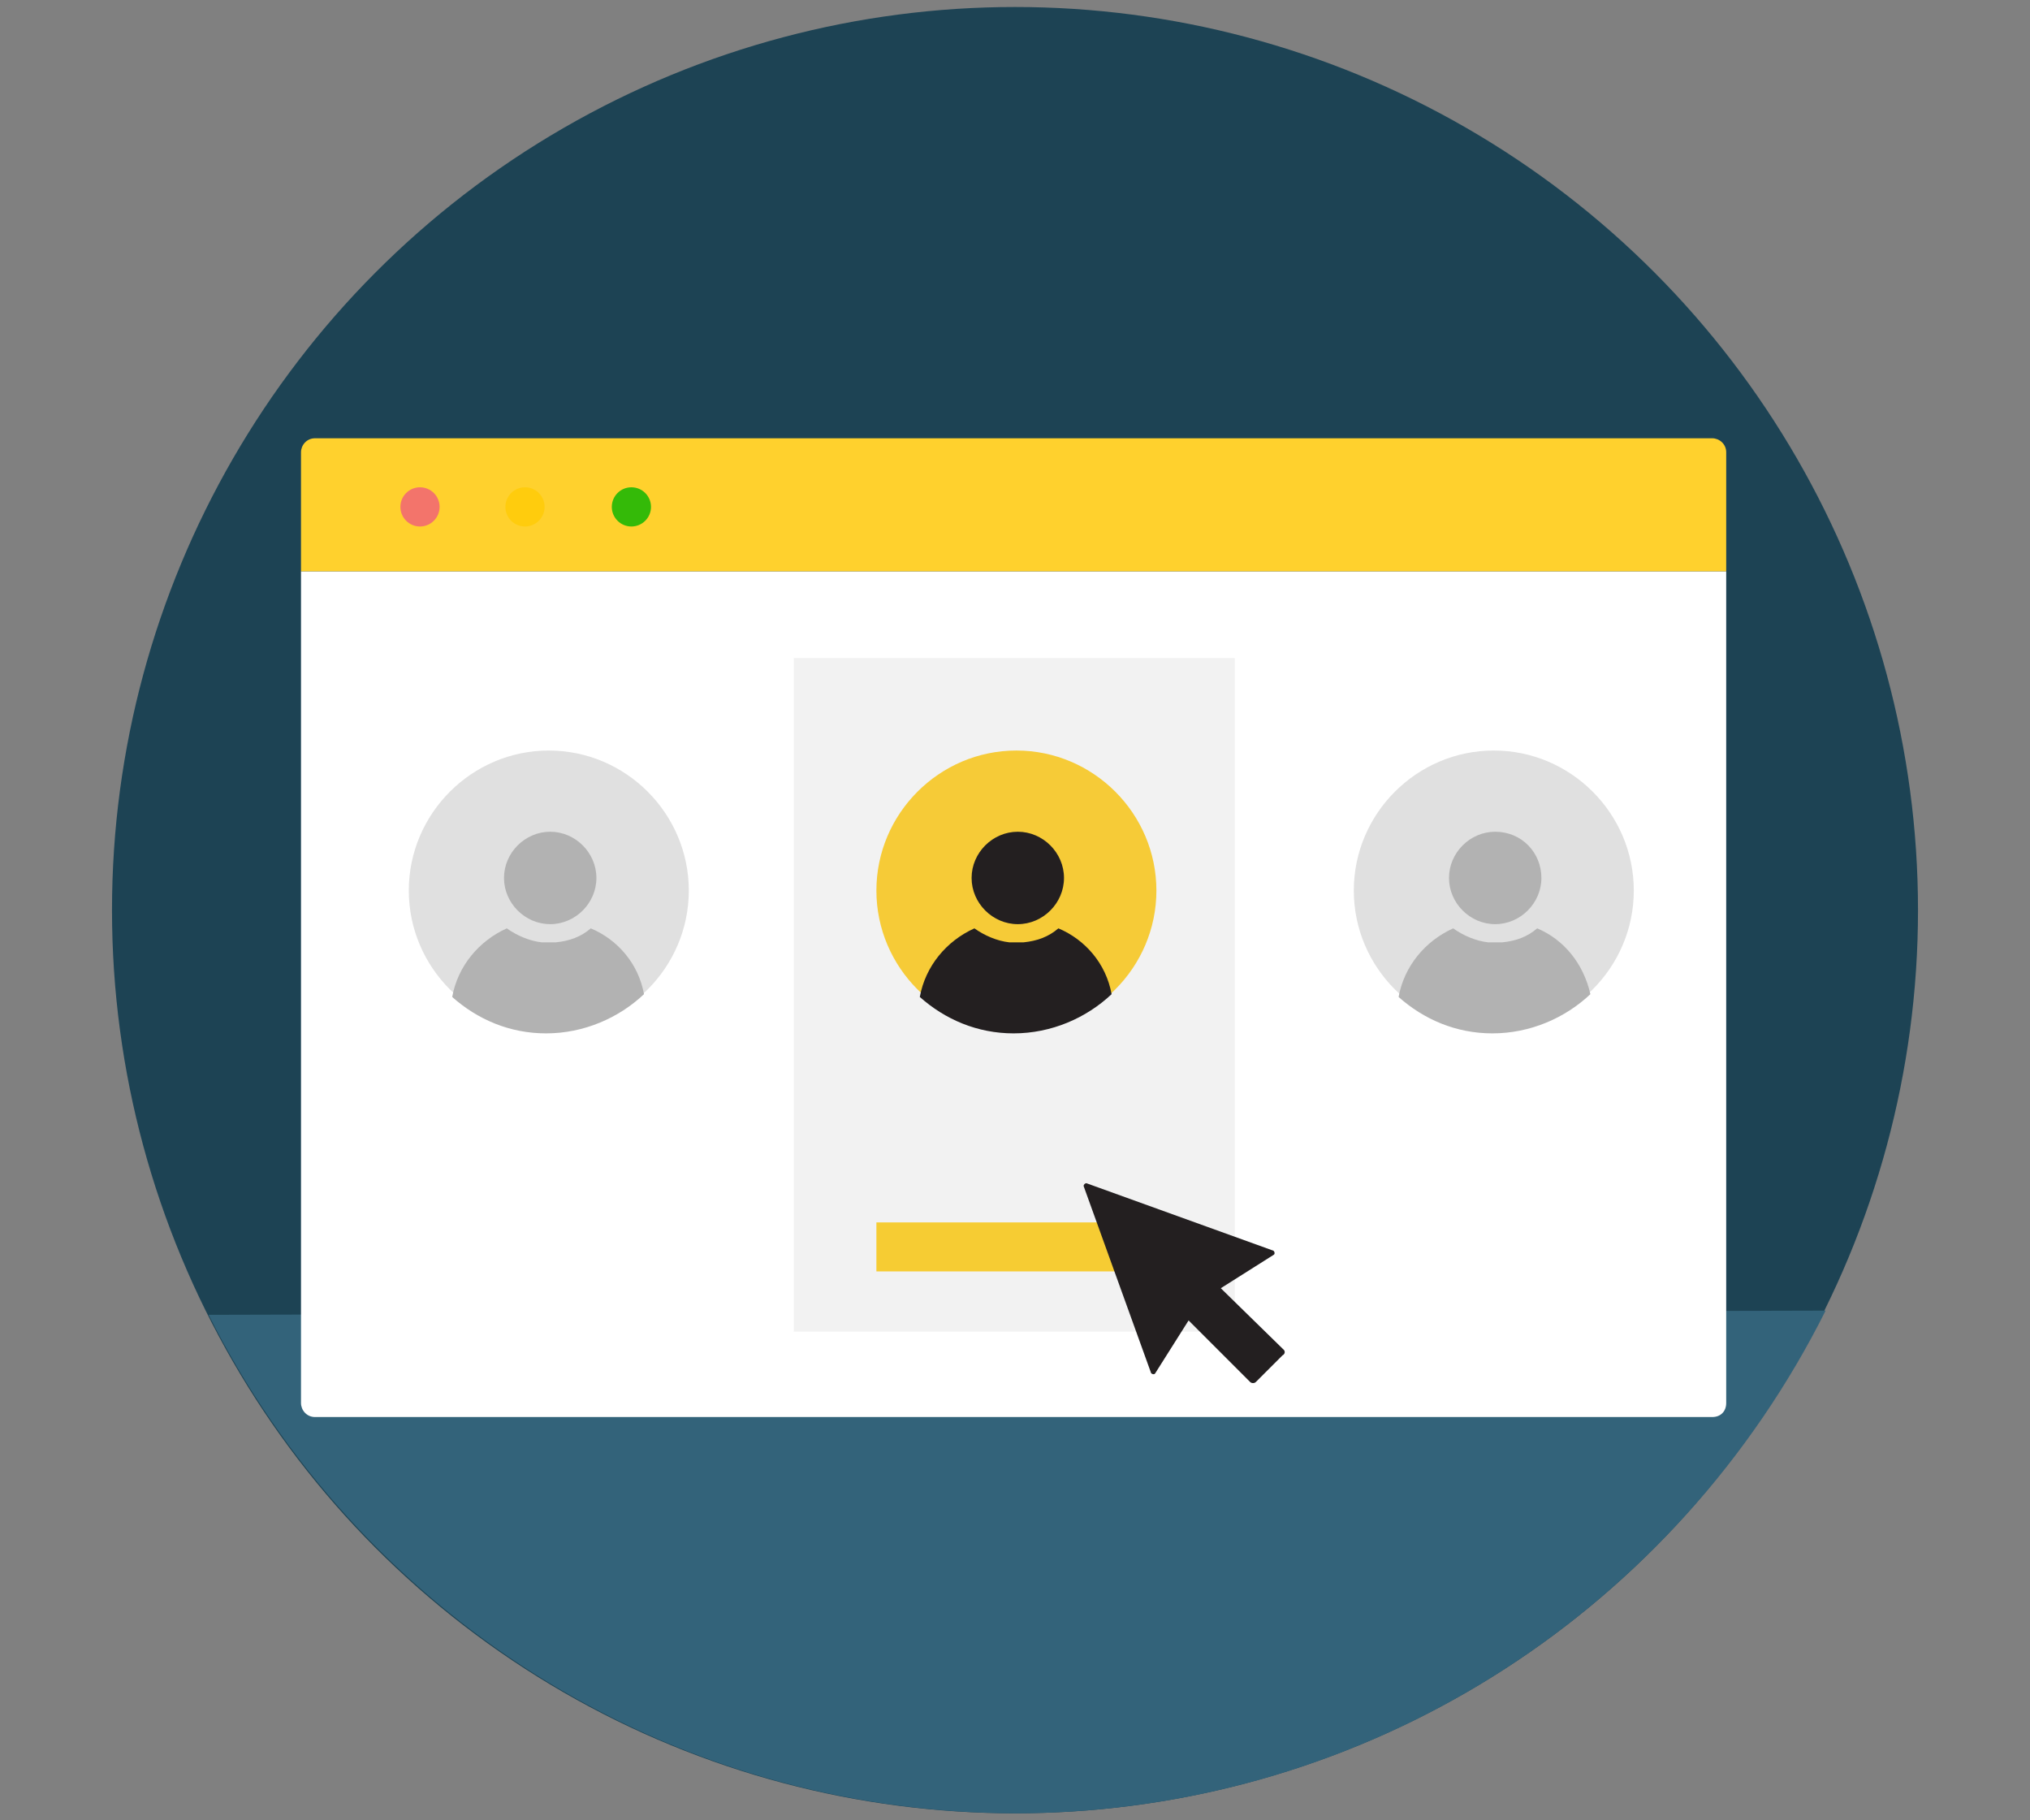 <?xml version="1.0" encoding="utf-8"?>
<!-- Generator: Adobe Illustrator 22.0.1, SVG Export Plug-In . SVG Version: 6.00 Build 0)  -->
<svg version="1.1" id="Layer_1" xmlns="http://www.w3.org/2000/svg" xmlns:xlink="http://www.w3.org/1999/xlink" x="0px" y="0px"
	 viewBox="0 0 145 130" style="enable-background:new 0 0 145 130;" xml:space="preserve">
<rect x="0" y="0" width="145" height="130" fill="#808080" stroke="none"/>
<style type="text/css">
	.st0{display:none;}
	.st1{display:inline;fill:#FFFFFF;}
	.st2{fill:#1D4354;}
	.st3{fill:#33637A;}
	.st4{fill:#FFFFFF;}
	.st5{fill:#FFD12D;}
	.st6{fill:#F3746B;}
	.st7{fill:#FFCC0D;}
	.st8{fill:#34BA08;}
	.st9{fill:#F2F2F2;}
	.st10{fill:#F6CC33;}
	.st11{fill:#F6CB37;}
	.st12{fill:#231F20;}
	.st13{fill:#E0E0E0;}
	.st14{fill:#B2B2B2;}
	.st15{fill:none;}
</style>
<g id="White_bg" class="st0">
	<rect x="-13400.1" y="-1645.5" class="st1" width="16383" height="16383"/>
</g>
<circle class="st2" cx="72.5" cy="65" r="64.5"/>
<g>
	<path class="st3" d="M72.7,129.5c25.3-0.1,47.1-14.7,57.7-35.9L14.9,93.9C25.5,115,47.4,129.5,72.7,129.5z"/>
</g>
<g>
	<path class="st4" d="M122.3,101.2H22.5c-0.6,0-1-0.5-1-1V40.8h101.8v59.4C123.3,100.8,122.9,101.2,122.3,101.2z"/>
	<path class="st5" d="M123.3,40.8v-8.5c0-0.6-0.5-1-1-1H22.5c-0.6,0-1,0.5-1,1v8.5H123.3z"/>
	<g>
		<circle class="st6" cx="30" cy="36.2" r="1.4"/>
		<circle class="st7" cx="37.5" cy="36.2" r="1.4"/>
		<circle class="st8" cx="45.1" cy="36.2" r="1.4"/>
	</g>
	<rect x="56.7" y="47" class="st9" width="31.5" height="48.1"/>
	<rect x="62.6" y="87.3" class="st10" width="20.4" height="3.5"/>
	<path class="st11" d="M82.6,63.6c0,5.5-4.5,10-10,10s-10-4.5-10-10s4.5-10,10-10S82.6,58.1,82.6,63.6"/>
	<path class="st12" d="M76,62.7c0,1.8-1.5,3.3-3.3,3.3s-3.3-1.5-3.3-3.3s1.5-3.3,3.3-3.3S76,60.9,76,62.7"/>
	<g>
		<path class="st12" d="M72.3,67.3c0.1,0,0.3,0,0.5,0s0.3,0,0.5,0c-0.1,0-0.3,0-0.4,0C72.6,67.3,72.4,67.3,72.3,67.3z"/>
		<path class="st12" d="M75.6,66.3c-0.7,0.6-1.5,0.9-2.5,1c-0.1,0-0.3,0-0.5,0s-0.3,0-0.5,0c-0.9-0.1-1.8-0.5-2.5-1
			c-2,0.9-3.5,2.7-3.9,4.9c1.8,1.6,4.1,2.6,6.7,2.6c2.7,0,5.2-1.1,7-2.8C79,68.8,77.5,67.1,75.6,66.3z"/>
	</g>
	<g>
		<path class="st13" d="M116.7,63.6c0,5.5-4.5,10-10,10s-10-4.5-10-10s4.5-10,10-10S116.7,58.1,116.7,63.6"/>
		<path class="st14" d="M110.1,62.7c0,1.8-1.5,3.3-3.3,3.3s-3.3-1.5-3.3-3.3s1.5-3.3,3.3-3.3C108.7,59.4,110.1,60.9,110.1,62.7"/>
		<g>
			<path class="st15" d="M106.4,67.3c0.1,0,0.3,0,0.5,0s0.3,0,0.5,0c-0.1,0-0.3,0-0.4,0C106.7,67.3,106.5,67.3,106.4,67.3z"/>
			<path class="st14" d="M109.8,66.3c-0.7,0.6-1.5,0.9-2.5,1c-0.1,0-0.3,0-0.5,0s-0.3,0-0.5,0c-0.9-0.1-1.8-0.5-2.5-1
				c-2,0.9-3.5,2.7-3.9,4.9c1.8,1.6,4.1,2.6,6.7,2.6c2.7,0,5.2-1.1,7-2.8C113.1,68.8,111.7,67.1,109.8,66.3z"/>
		</g>
	</g>
	<g>
		<path class="st13" d="M49.2,63.6c0,5.5-4.5,10-10,10s-10-4.5-10-10s4.5-10,10-10S49.2,58.1,49.2,63.6"/>
		<path class="st14" d="M42.6,62.7c0,1.8-1.5,3.3-3.3,3.3S36,64.5,36,62.7s1.5-3.3,3.3-3.3S42.6,60.9,42.6,62.7"/>
		<g>
			<path class="st15" d="M38.9,67.3c0.1,0,0.3,0,0.5,0s0.3,0,0.5,0c-0.1,0-0.3,0-0.4,0C39.2,67.3,39,67.3,38.9,67.3z"/>
			<path class="st14" d="M42.2,66.3c-0.7,0.6-1.5,0.9-2.5,1c-0.1,0-0.3,0-0.5,0s-0.3,0-0.5,0c-0.9-0.1-1.8-0.5-2.5-1
				c-2,0.9-3.5,2.7-3.9,4.9c1.8,1.6,4.1,2.6,6.7,2.6c2.7,0,5.2-1.1,7-2.8C45.6,68.8,44.1,67.1,42.2,66.3z"/>
		</g>
	</g>
</g>
<path class="st12" d="M91.7,96.4L87.2,92l3.8-2.4c0.1-0.1,0-0.3-0.1-0.3l-13.3-4.8c-0.1,0-0.2,0.1-0.2,0.2L82.2,98
	c0,0.1,0.2,0.2,0.3,0.1l2.4-3.8l4.4,4.4c0.1,0.1,0.3,0.1,0.4,0l1.9-1.9C91.8,96.7,91.8,96.5,91.7,96.4z"/>
<g id="Grid" class="st0">
</g>
</svg>
